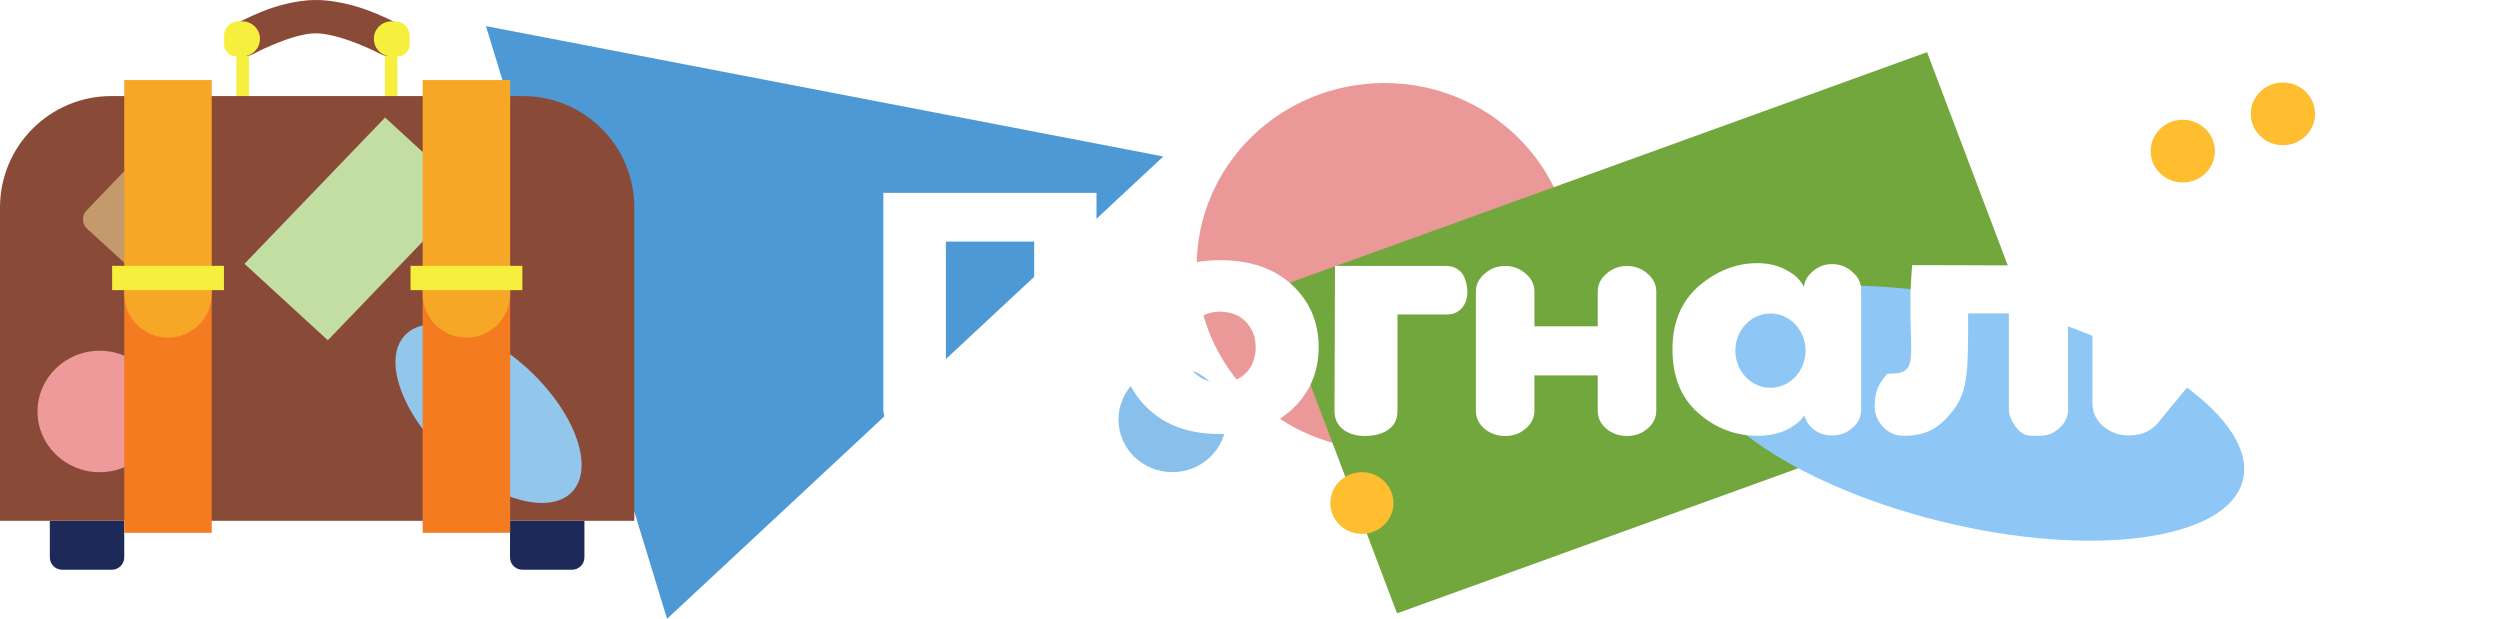 <svg width="202" height="50" viewBox="0 0 202 50" fill="none" xmlns="http://www.w3.org/2000/svg">
<path d="M93.996 12.644L53.899 50L39.264 2.109L93.996 12.644Z" fill="#4D99D6"/>
<ellipse cx="94.727" cy="33.897" rx="4.353" ry="4.252" fill="#88BFEB"/>
<ellipse cx="111.867" cy="21.531" rx="15.174" ry="14.821" fill="#EB9898"/>
<rect width="56.136" height="28.082" transform="matrix(0.94 -0.34 0.354 0.935 102.938 23.303)" fill="#72A73E"/>
<ellipse cx="110.041" cy="40.644" rx="2.551" ry="2.491" fill="#FFBD30"/>
<ellipse cx="22.779" cy="9.039" rx="22.779" ry="9.039" transform="matrix(0.971 0.239 -0.25 0.968 139.238 19.188)" fill="#8EC7F5"/>
<ellipse cx="176.368" cy="12.21" rx="2.594" ry="2.534" fill="#FFBD30"/>
<ellipse cx="184.46" cy="9.2" rx="2.594" ry="2.534" fill="#FFBD30"/>
<path d="M4.026 42.082H10.039V45.034C10.039 45.587 9.591 46.034 9.039 46.034H5.026C4.474 46.034 4.026 45.587 4.026 45.034V42.082Z" fill="#1D2959"/>
<path d="M41.209 42.082H47.222V45.034C47.222 45.587 46.774 46.034 46.222 46.034H42.209C41.657 46.034 41.209 45.587 41.209 45.034V42.082Z" fill="#1D2959"/>
<path fill-rule="evenodd" clip-rule="evenodd" d="M28.82 3.498C27.647 3.04 26.366 2.673 25.436 2.691C24.561 2.708 23.363 3.079 22.269 3.524C21.657 3.774 21.053 4.049 20.47 4.36L20.466 4.363C19.777 4.737 18.909 4.491 18.528 3.813C18.147 3.135 18.397 2.282 19.087 1.907C19.287 1.8 19.491 1.697 19.696 1.597C20.064 1.417 20.581 1.176 21.177 0.933C22.32 0.467 23.937 0.03 25.38 0.001C26.915 -0.028 28.647 0.413 29.872 0.89C30.636 1.188 31.389 1.517 32.112 1.901L32.113 1.901C32.806 2.27 33.064 3.121 32.69 3.802C32.317 4.48 31.439 4.728 30.753 4.367C30.577 4.275 30.399 4.188 30.22 4.103C29.87 3.937 29.38 3.716 28.82 3.498Z" fill="#8A4A38"/>
<path fill-rule="evenodd" clip-rule="evenodd" d="M19.269 1.726C18.629 1.726 18.11 2.245 18.11 2.884V3.591C18.11 4.124 18.543 4.556 19.076 4.556H19.102V8.207H20.112V4.53H19.863C20.514 4.403 21.006 3.83 21.006 3.141C21.006 2.36 20.372 1.726 19.591 1.726H19.269Z" fill="#F6EF3E"/>
<path fill-rule="evenodd" clip-rule="evenodd" d="M31.943 1.726C32.583 1.726 33.101 2.245 33.101 2.884V3.591C33.101 4.124 32.669 4.556 32.136 4.556H32.11V8.207H31.099V4.53H31.349C30.697 4.403 30.206 3.83 30.206 3.141C30.206 2.36 30.839 1.726 31.621 1.726H31.943Z" fill="#F6EF3E"/>
<path d="M0 16.762C0 11.792 4.029 7.762 9 7.762H42.253C47.223 7.762 51.253 11.792 51.253 16.762V42.082H0V16.762Z" fill="#8A4A38"/>
<ellipse cx="8.053" cy="33.247" rx="5.021" ry="4.906" fill="#EF9A9A"/>
<ellipse cx="4.809" cy="9.257" rx="4.809" ry="9.257" transform="matrix(0.705 -0.709 0.725 0.688 29.371 30.455)" fill="#93C6EB"/>
<rect width="16.394" height="9.138" transform="matrix(0.693 -0.721 0.737 0.676 19.754 21.316)" fill="#C2DEA3"/>
<rect width="8.335" height="6.246" rx="1" transform="matrix(0.738 0.675 -0.692 0.722 10.584 13.261)" fill="#C49A6C"/>
<rect x="10.039" y="23.05" width="7.068" height="20" fill="#F57B20"/>
<path d="M10.039 6.469H17.108V23.764C17.108 25.706 15.515 27.28 13.574 27.28C11.632 27.28 10.039 25.706 10.039 23.764V6.469Z" fill="#F6A725"/>
<rect x="9.06" y="21.479" width="9.035" height="1.964" fill="#F6EF3E"/>
<rect x="34.152" y="23.05" width="7.068" height="20" fill="#F57B20"/>
<path d="M34.152 6.469H41.22V23.764C41.22 25.706 39.628 27.28 37.686 27.28C35.744 27.28 34.152 25.706 34.152 23.764V6.469Z" fill="#F6A725"/>
<rect x="33.172" y="21.479" width="9.035" height="1.964" fill="#F6EF3E"/>
<g filter="url(#filter0_d_28861_376)">
<path d="M198.541 22.687C199.514 22.083 200 21.151 200 19.893C200 18.248 199.3 16.956 197.899 16.016C196.538 15.059 194.933 14.581 193.086 14.581C191.277 14.581 189.623 15.101 188.126 16.142C186.648 17.166 185.909 18.533 185.909 20.245C185.909 20.883 186.113 21.412 186.521 21.831C186.93 22.234 187.513 22.435 188.272 22.435C189.011 22.435 189.575 22.234 189.964 21.831C190.372 21.412 190.577 20.883 190.577 20.245C190.538 19.758 190.703 19.263 191.073 18.76C191.442 18.24 192.113 17.979 193.086 17.979C193.902 17.996 194.486 18.198 194.836 18.584C195.206 18.97 195.371 19.356 195.332 19.742C195.332 20.01 195.235 20.279 195.04 20.547C194.846 20.816 194.642 21.026 194.428 21.177C194.233 21.328 193.912 21.546 193.465 21.831C193.017 22.116 192.706 22.318 192.531 22.435C191.52 23.157 191.014 24.114 191.014 25.305C191.014 25.893 191.228 26.388 191.656 26.791C192.103 27.177 192.697 27.369 193.436 27.369C194.175 27.369 194.758 27.177 195.186 26.791C195.633 26.388 195.857 25.893 195.857 25.305C195.857 25.053 195.906 24.819 196.003 24.6C196.1 24.382 196.256 24.181 196.47 23.996C196.703 23.811 196.898 23.66 197.053 23.543C197.228 23.425 197.481 23.274 197.812 23.09C198.162 22.905 198.405 22.771 198.541 22.687Z" fill="white"/>
<path d="M173.612 27.987L178.779 21.737C179.309 20.983 180.028 20.562 180.937 20.477C181.845 20.374 182.64 20.588 183.322 21.12C184.003 21.651 184.325 22.363 184.287 23.255V32.206C184.287 32.772 184.06 33.252 183.605 33.646C183.17 34.023 182.64 34.212 182.016 34.212C181.391 34.212 180.852 34.023 180.397 33.646C179.962 33.252 179.744 32.772 179.744 32.206V26.65L174.577 32.9C174.047 33.655 173.328 34.075 172.42 34.161C171.511 34.263 170.716 34.049 170.035 33.517C169.353 32.986 169.032 32.274 169.069 31.383V22.457C169.069 21.892 169.287 21.411 169.722 21.017C170.177 20.622 170.716 20.425 171.341 20.425C171.965 20.425 172.495 20.622 172.931 21.017C173.385 21.411 173.612 21.892 173.612 22.457V27.987Z" fill="white"/>
<path fill-rule="evenodd" clip-rule="evenodd" d="M150.381 32.118V22.407C150.381 21.849 150.142 21.369 149.665 20.968C149.206 20.549 148.662 20.339 148.031 20.339C147.42 20.339 146.885 20.549 146.427 20.968C145.968 21.369 145.739 21.849 145.739 22.407V22.172C145.51 21.648 145.051 21.203 144.363 20.837C143.676 20.453 142.892 20.261 142.013 20.261C140.294 20.261 138.708 20.88 137.256 22.119C135.843 23.358 135.136 25.059 135.136 27.223C135.136 29.439 135.833 31.158 137.228 32.38C138.622 33.601 140.218 34.212 142.013 34.212C142.892 34.212 143.666 34.055 144.335 33.741C145.003 33.409 145.49 33.017 145.796 32.563C145.911 33.034 146.178 33.427 146.599 33.741C147.019 34.037 147.496 34.186 148.031 34.186C148.662 34.186 149.206 33.985 149.665 33.584C150.142 33.182 150.381 32.694 150.381 32.118ZM143.052 30.334C144.618 30.334 145.888 28.99 145.888 27.333C145.888 25.675 144.618 24.332 143.052 24.332C141.486 24.332 140.216 25.675 140.216 27.333C140.216 28.99 141.486 30.334 143.052 30.334Z" fill="white"/>
<path d="M129.097 25.37V22.564C129.097 21.993 129.333 21.509 129.806 21.112C130.279 20.697 130.831 20.49 131.462 20.49C132.093 20.49 132.645 20.697 133.118 21.112C133.591 21.509 133.827 21.993 133.827 22.564V32.18C133.827 32.751 133.591 33.234 133.118 33.632C132.664 34.029 132.112 34.228 131.462 34.228C130.812 34.228 130.25 34.029 129.777 33.632C129.323 33.234 129.097 32.751 129.097 32.18V29.332H123.982V32.18C123.982 32.751 123.746 33.234 123.273 33.632C122.819 34.029 122.267 34.228 121.617 34.228C120.967 34.228 120.405 34.029 119.932 33.632C119.479 33.234 119.252 32.751 119.252 32.18V22.564C119.252 21.993 119.488 21.509 119.961 21.112C120.434 20.697 120.986 20.49 121.617 20.49C122.248 20.49 122.8 20.697 123.273 21.112C123.746 21.509 123.982 21.993 123.982 22.564V25.37H129.097Z" fill="white"/>
<path d="M116.879 20.49C117.342 20.49 117.739 20.662 118.07 21.005C118.401 21.349 118.566 22.141 118.566 22.622C118.566 23.103 118.401 23.601 118.07 23.944C117.739 24.288 117.342 24.409 116.879 24.409H112.915V32.23C112.915 33.71 111.584 34.228 110.249 34.228C109.01 34.228 107.828 33.572 107.828 32.244L107.869 20.49C107.869 20.49 114.775 20.49 116.879 20.49Z" fill="white"/>
<path d="M88.598 14.581V32.043C88.598 32.619 88.278 33.107 87.835 33.508C87.41 33.91 86.742 34.111 86.133 34.111C85.523 34.111 84.642 33.91 84.198 33.508C83.773 33.107 83.561 32.619 83.561 32.043V18.522H76.428V32.043C76.428 32.619 76.207 33.107 75.763 33.508C75.339 33.91 74.473 34.111 73.864 34.111C73.254 34.111 72.455 33.91 72.012 33.508C71.587 33.107 71.374 32.619 71.374 32.043V14.581C77.083 14.581 88.598 14.581 88.598 14.581Z" fill="white"/>
<path d="M104.385 32.087C102.942 33.41 101.012 34.072 98.594 34.072C96.176 34.072 94.256 33.41 92.835 32.087C91.371 30.743 90.639 29.063 90.639 27.048C90.639 25.013 91.371 23.333 92.835 22.009C94.256 20.685 96.176 20.023 98.594 20.023C101.012 20.023 102.942 20.685 104.385 22.009C105.827 23.353 106.548 25.032 106.548 27.048C106.548 29.063 105.827 30.743 104.385 32.087ZM100.63 24.973C100.227 24.558 99.729 24.311 99.135 24.232C98.562 24.133 98.011 24.183 97.48 24.38C96.971 24.578 96.536 24.914 96.176 25.388C95.836 25.862 95.688 26.416 95.73 27.048C95.73 27.878 95.995 28.569 96.526 29.123C97.077 29.656 97.767 29.923 98.594 29.923C99.442 29.923 100.132 29.666 100.662 29.152C101.192 28.619 101.458 27.917 101.458 27.048C101.458 26.218 101.182 25.526 100.63 24.973Z" fill="white"/>
<path d="M157.154 20.425C159.866 20.425 167.092 20.465 167.092 20.465C167.092 20.465 167.098 29.098 167.098 32.115C167.098 32.694 166.854 33.194 166.366 33.613C165.9 34.013 165.479 34.213 164.77 34.213C164.06 34.213 163.699 34.265 163.211 33.866C162.745 33.446 162.317 32.694 162.317 32.115V24.322H159.026C159.026 29.908 159.026 31.135 156.921 33.134C156.145 33.853 155.148 34.213 153.928 34.213C153.197 34.213 152.767 34.041 152.301 33.642C151.836 33.222 151.474 32.552 151.474 31.933C151.474 30.599 151.76 30.069 152.492 29.199C154.591 29.199 154.5 28.702 154.369 24.921V22.523C154.391 21.944 154.5 20.425 154.5 20.425C154.5 20.425 156.511 20.425 157.154 20.425Z" fill="white"/>
<path d="M196.194 31.275C196.194 32.897 194.788 34.212 193.053 34.212C191.318 34.212 189.912 32.897 189.912 31.275C189.912 29.652 191.318 28.337 193.053 28.337C194.788 28.337 196.194 29.652 196.194 31.275Z" fill="white"/>
</g>
<defs>
<filter id="filter0_d_28861_376" x="69.374" y="13.581" width="132.626" height="23.647" filterUnits="userSpaceOnUse" color-interpolation-filters="sRGB">
<feFlood flood-opacity="0" result="BackgroundImageFix"/>
<feColorMatrix in="SourceAlpha" type="matrix" values="0 0 0 0 0 0 0 0 0 0 0 0 0 0 0 0 0 0 127 0" result="hardAlpha"/>
<feOffset dy="1"/>
<feGaussianBlur stdDeviation="1"/>
<feColorMatrix type="matrix" values="0 0 0 0 0 0 0 0 0 0 0 0 0 0 0 0 0 0 0.3 0"/>
<feBlend mode="normal" in2="BackgroundImageFix" result="effect1_dropShadow_28861_376"/>
<feBlend mode="normal" in="SourceGraphic" in2="effect1_dropShadow_28861_376" result="shape"/>
</filter>
</defs>
</svg>

